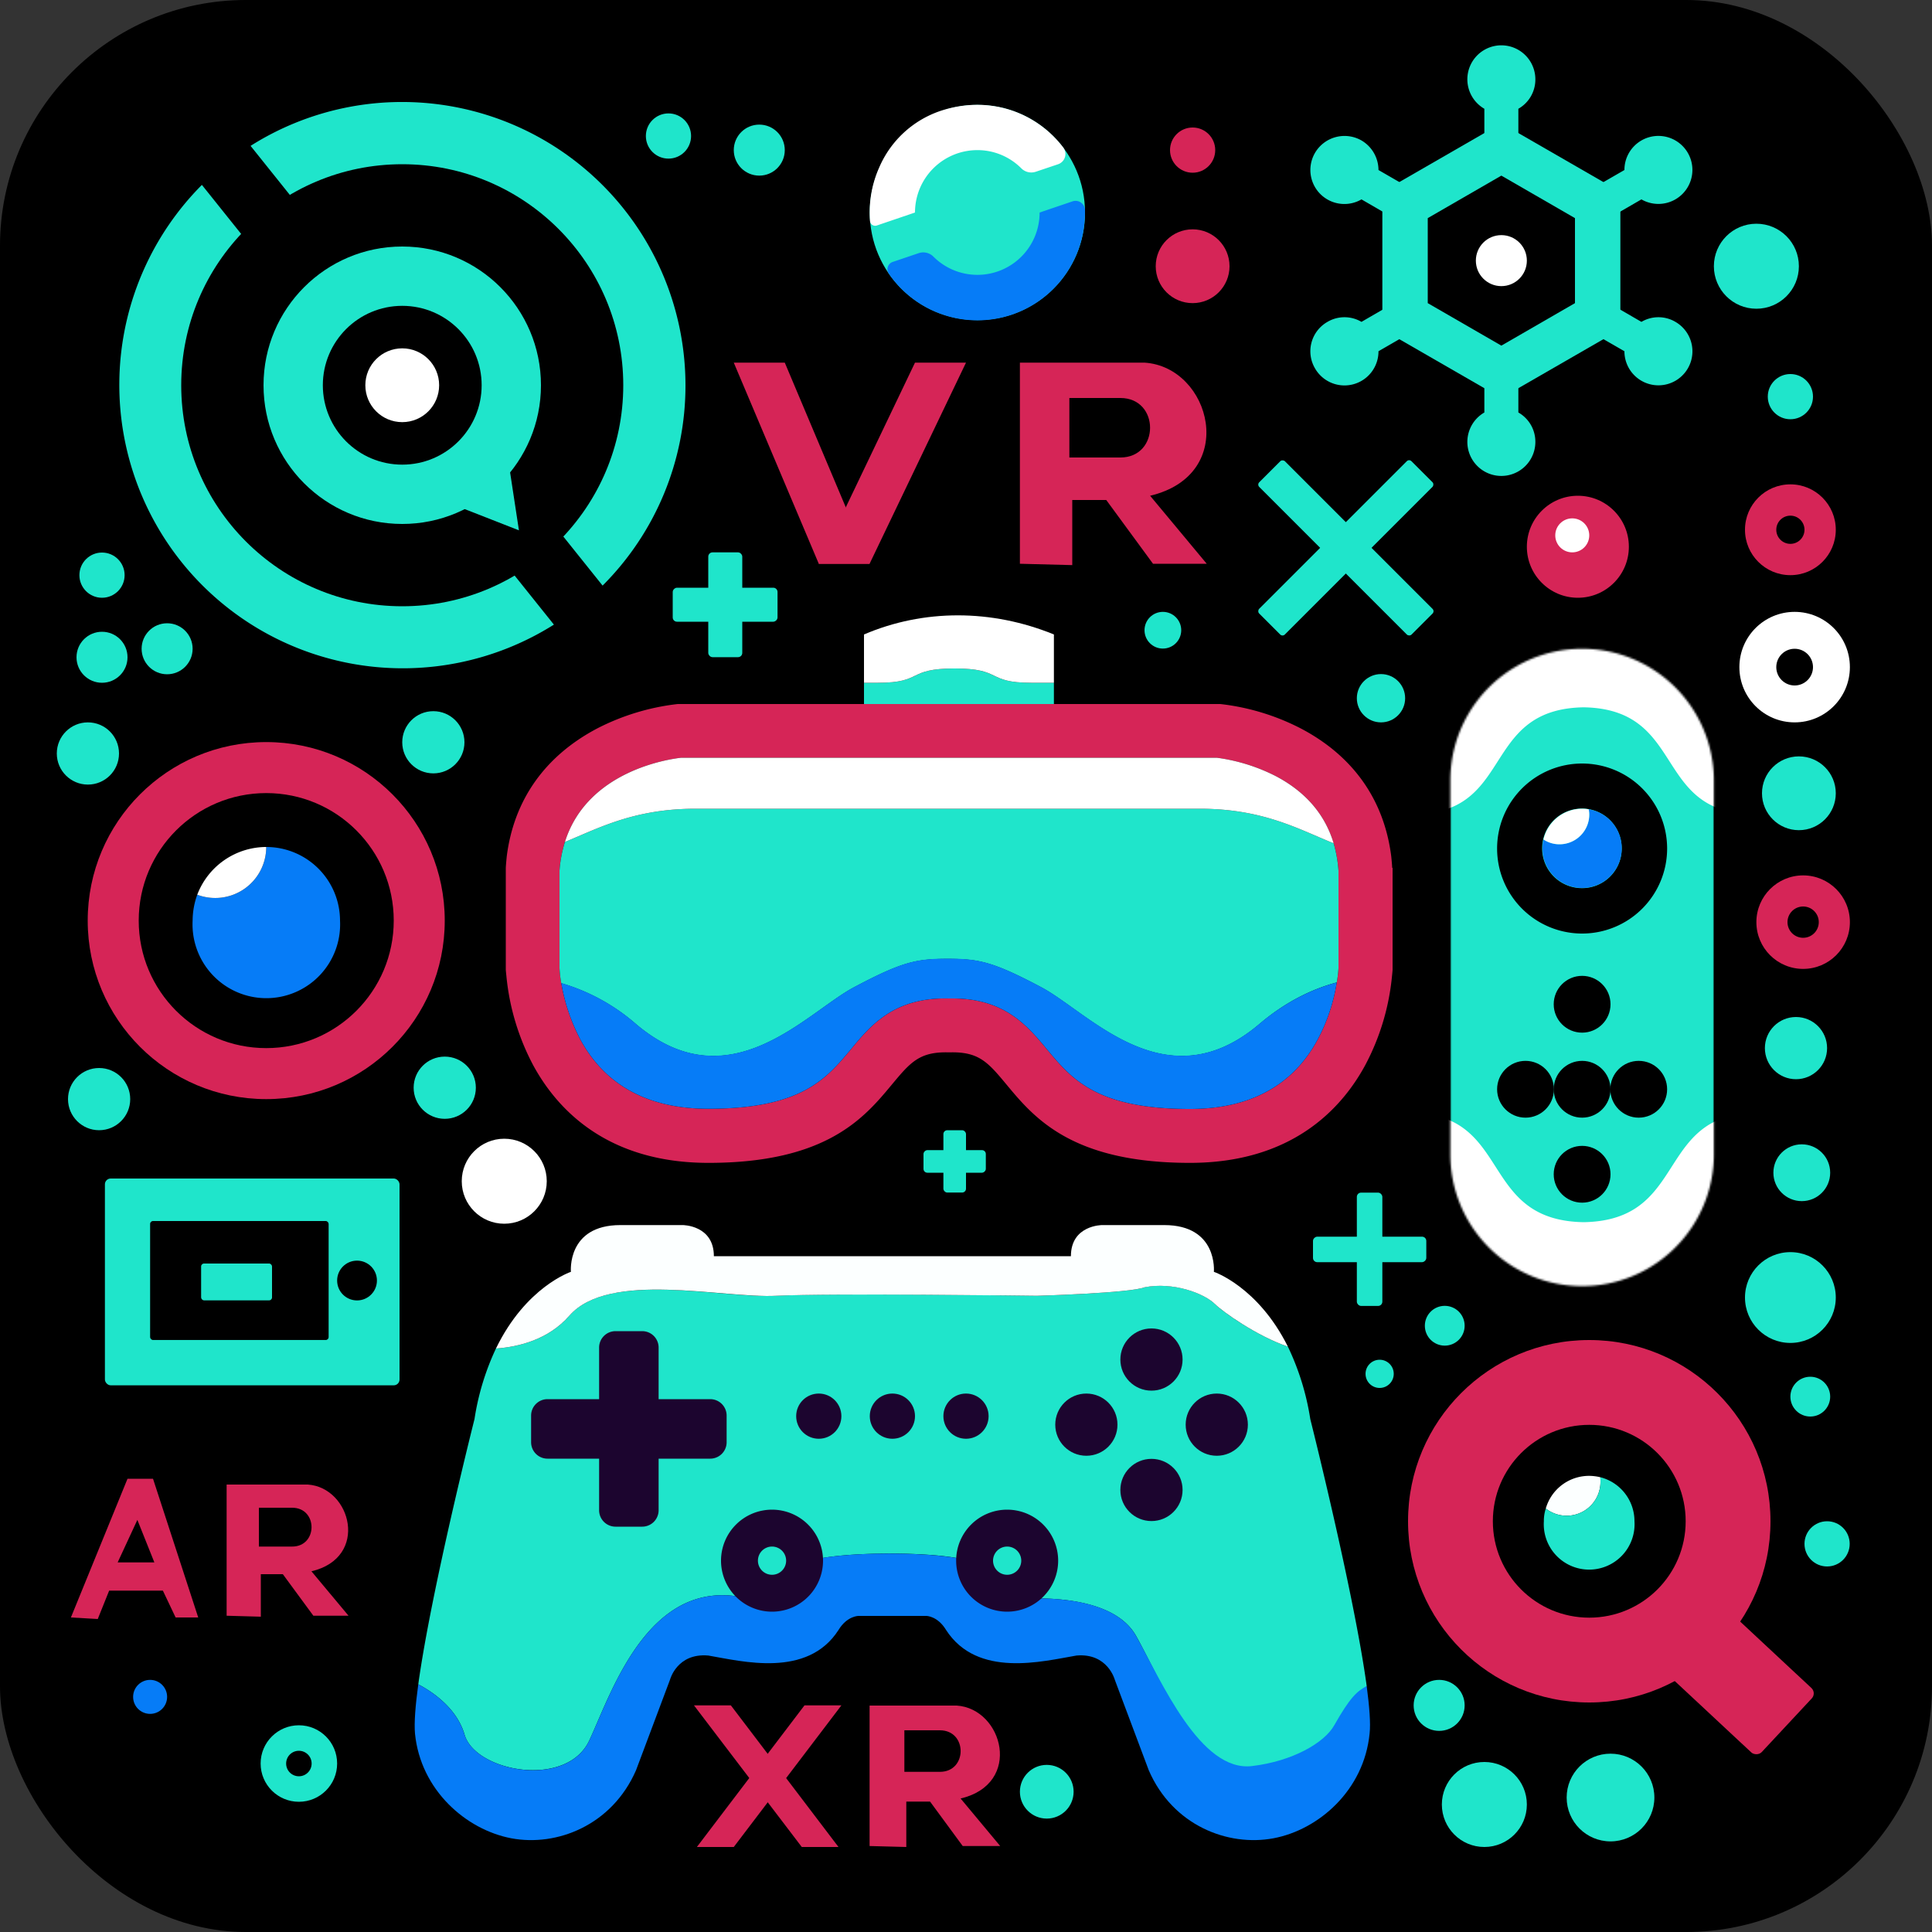 <svg id="Layer_2" data-name="Layer 2" xmlns="http://www.w3.org/2000/svg" xmlns:xlink="http://www.w3.org/1999/xlink" viewBox="0 0 1000 1000"><rect x="0" y="0" width="1000" height="1000" fill="#333333" stroke="none"/><defs><style>.cls-1{fill:#fff;}.cls-2{fill:#d62557;}.cls-3{fill:#1fe5cb;}.cls-4{fill:#067cf7;}.cls-5{fill:#fcffff;}.cls-6{fill:#1c052f;}.cls-7{mask:url(#mask);}</style><mask id="mask" x="746.01" y="334.02" width="145.82" height="334.6" maskUnits="userSpaceOnUse"><path class="cls-1" d="M887.1,404V597.5a68.2,68.2,0,0,1-136.4,0V404a68.2,68.2,0,1,1,136.4,0Z"/></mask></defs><title>Logo</title><rect width="1000" height="1000" rx="127.2"/><circle class="cls-2" cx="816.7" cy="283" r="26.4"/><circle class="cls-1" cx="813.8" cy="277.1" r="8.8"/><path class="cls-3" d="M104.5,95.7,286.7,323.3A146.7,146.7,0,0,1,104.5,95.7Z"/><path class="cls-3" d="M354.8,199.4a146.2,146.2,0,0,1-42.9,103.7L129.7,75.5A146.7,146.7,0,0,1,354.8,199.4Z"/><circle class="cls-2" cx="137.8" cy="476.5" r="92.4"/><g id="Gamepad"><path class="cls-3" d="M707.4,872.7c-8.1,9.5-14.4,25.4-24.1,32-11.9,8.1-26.4,9.6-35.2,10.3-24.9,10.2-46.9-44.9-60.1-68.3s-58.7-19.1-63.1-19.1-8.8-13.2-22-19.1-71.8-5.8-85,0-2.9,4.4-24.9,20.6c-55.8-19.1-76.3,46.9-88,71.8s-58.7,16.2-64.5-2.9c-3.9-13.6-16.2-22.1-24-26.2,6.7-48.7,29.1-137.3,29.1-137.3A132.6,132.6,0,0,1,256.7,698c12.1-.9,27.2-4.7,38-17,20.5-23.5,79.2-8.8,107.1-10.3s134.9,0,134.9,0,48.3-1.4,55.7-4.4c14.6-2.9,30.8,3,36.6,8.8,3.7,3.7,21.4,16.4,37.6,21.9a134,134,0,0,1,11.6,37.5S700.8,824.3,707.4,872.7Z"/><path class="cls-4" d="M708.9,897.3c-2.9,29.3-26.3,49.8-49.8,54.2s-52.1-6.6-64.5-35.2L577,869.4s-3.7-13.9-19.8-12.5c-17.6,3-51.3,11.8-67.5-13.2-4.4-7.3-10.2-7.3-10.2-7.3H444.3s-5.9,0-10.3,7.3c-16.1,25-49.8,16.2-67.4,13.2-16.2-1.4-19.8,12.5-19.8,12.5l-17.6,46.9c-12.5,28.6-41.1,39.6-64.5,35.2s-47-24.9-49.9-54.2c-.5-5.5.2-14.5,1.7-25.5,7.8,4.1,20.1,12.6,24,26.2,5.8,19.1,52.8,27.9,64.5,2.9s32.2-90.9,88-71.8c22-16.2,11.7-14.7,24.9-20.6s71.8-5.8,85,0,17.6,19.1,22,19.1,49.9-4.4,63.1,19.1,33.3,70.7,60.1,67.4c20.9-2.5,37.4-12,42.5-21.1,8.1-14.3,11.7-17.6,16.8-20.3C708.8,883.4,709.5,892,708.9,897.3Z"/><path class="cls-5" d="M666.6,697c-16.2-5.5-33.9-18.2-37.6-21.9-5.8-5.8-22-11.7-36.6-8.8-7.4,3-55.7,4.4-55.7,4.4s-107.1-1.4-134.9,0S315.2,657.5,294.7,681c-10.8,12.3-25.9,16.1-38,17,15.5-32,38.8-39.7,38.8-39.7s-2.2-24.2,25.6-24.2h32.3s16.1,0,16.1,16.1H554.3c0-16.1,16.1-16.1,16.1-16.1h32.2c27.9,0,25.7,24.2,25.7,24.2S651.1,665.9,666.6,697Z"/><path class="cls-6" d="M376.1,732.7v13.8a8.5,8.5,0,0,1-8.5,8.5H340.9v26.7a8.5,8.5,0,0,1-8.5,8.5H318.6a8.5,8.5,0,0,1-8.5-8.5V755H283.4a8.5,8.5,0,0,1-8.5-8.5V732.7a8.5,8.5,0,0,1,8.5-8.5h26.7V697.5a8.5,8.5,0,0,1,8.5-8.5h13.8a8.5,8.5,0,0,1,8.5,8.5v26.7h26.7A8.5,8.5,0,0,1,376.1,732.7Z"/><circle class="cls-6" cx="562.3" cy="737.4" r="16.1"/><circle class="cls-6" cx="596" cy="703.7" r="16.1"/><circle class="cls-6" cx="629.8" cy="737.4" r="16.1"/><circle class="cls-6" cx="596" cy="771.2" r="16.1"/><circle class="cls-6" cx="461.9" cy="733" r="11.7"/><circle class="cls-6" cx="423.8" cy="733" r="11.7"/><circle class="cls-6" cx="500" cy="733" r="11.7"/><path class="cls-6" d="M399.6,781.4A26.4,26.4,0,1,0,426,807.8,26.4,26.4,0,0,0,399.6,781.4Zm0,33.7a7.3,7.3,0,1,1,7.3-7.3A7.3,7.3,0,0,1,399.6,815.1Z"/><path class="cls-6" d="M521.3,781.4a26.4,26.4,0,1,0,26.4,26.4A26.4,26.4,0,0,0,521.3,781.4Zm0,33.7a7.3,7.3,0,1,1,7.3-7.3A7.3,7.3,0,0,1,521.3,815.1Z"/></g><g id="Headset"><path class="cls-3" d="M545.5,353.4v30.8H447.2V353.4h7.3c23.5,0,14.7-7.4,39.6-7.4s16.2,7.4,39.6,7.4Z"/><path class="cls-1" d="M545.5,328.4v25H533.7c-23.4,0-14.6-7.4-39.6-7.4s-16.1,7.4-39.6,7.4h-7.3v-25C478,315.2,513.2,315.2,545.5,328.4Z"/><path class="cls-2" d="M720.6,449.2c-.1-2-.3-4-.5-6-3.7-29.2-19.7-51.9-46.7-66.1a120.1,120.1,0,0,0-41.8-12.7H350.8A120.7,120.7,0,0,0,309,377.1c-26.9,14.2-43,36.9-46.7,66.1-.2,2-.4,4-.5,6v52.7c0,.2.1,1.4.3,3.2a123.5,123.5,0,0,0,13.9,46.3c12.5,23,38.4,50.5,90.7,50.5,61.2,0,80.7-23.4,94.9-40.5,9.5-11.4,14.2-17.1,29.3-16.7h.8c15.1-.4,19.8,5.3,29.3,16.7,14.2,17.1,33.7,40.5,94.9,40.5,52.3,0,78.2-27.5,90.7-50.5a123.2,123.2,0,0,0,13.9-46.2c.2-1.9.3-3.1.3-3.3V449.2Zm-27.8,51.9a55.4,55.4,0,0,1-.9,7.4,93.4,93.4,0,0,1-9.9,29.6C669.1,562,646.8,574,615.8,574c-48.1,0-61-15.5-73.5-30.4-10.4-12.6-22.2-26.8-49.2-26.8h-1.9c-28.4-.7-40.5,13.8-51.1,26.7-12.5,14.9-25.4,30.4-73.5,30.4-30.7,0-52.8-11.8-65.8-35.1a98.7,98.7,0,0,1-10.3-30,61.9,61.9,0,0,1-.9-7.8V450.6a65.9,65.9,0,0,1,2.8-14.8c11.7-37.3,54.8-43,60.2-43.6H629.8a94.3,94.3,0,0,1,30.7,9.6c15.3,8.1,25.3,19.7,29.8,34.7a69.1,69.1,0,0,1,2.5,14.1Z"/><path class="cls-3" d="M692.8,450.6v50.5a55.4,55.4,0,0,1-.9,7.4c-12.7,3.4-26.5,10-40.1,21.6-48.4,41-88-5.9-112.9-19.1s-32.3-14.7-48.4-14.7S467,497.8,442.1,511s-64.5,60.1-112.9,19.1a102.5,102.5,0,0,0-38.7-21.2,61.9,61.9,0,0,1-.9-7.8V450.6a65.9,65.9,0,0,1,2.8-14.8c17.5-7.2,35.9-17.2,67.6-17.2H621c32.7,0,51.2,10.6,69.3,17.9A69.1,69.1,0,0,1,692.8,450.6Z"/><path class="cls-4" d="M691.9,508.5a93.4,93.4,0,0,1-9.9,29.6C669.1,562,646.8,574,615.8,574c-48.1,0-61-15.5-73.5-30.4-10.4-12.6-22.2-26.8-49.2-26.8h-1.9c-28.4-.7-40.5,13.8-51.1,26.7-12.5,14.9-25.4,30.4-73.5,30.4-30.7,0-52.8-11.8-65.8-35.1a98.7,98.7,0,0,1-10.3-30,102.5,102.5,0,0,1,38.7,21.2c48.4,41,88-5.9,112.9-19.1s32.2-14.7,48.4-14.7,23.4,1.5,48.4,14.7,64.5,60.1,112.9,19.1C665.4,518.5,679.2,511.9,691.9,508.5Z"/><path class="cls-1" d="M690.3,436.5c-18.1-7.3-36.6-17.9-69.3-17.9H360c-31.7,0-50.1,10-67.6,17.2,11.7-37.3,54.8-43,60.2-43.6H629.8a94.3,94.3,0,0,1,30.7,9.6C675.8,409.9,685.8,421.5,690.3,436.5Z"/></g><circle cx="137.8" cy="476.5" r="66"/><polygon class="cls-3" points="838.7 170.5 838.7 99.3 777.1 63.8 715.5 99.3 715.5 170.5 777.1 206 838.7 170.5"/><path class="cls-3" d="M794.7,228.7a17.6,17.6,0,1,1-26.4-15.2V155.4h17.6v58.1A17.4,17.4,0,0,1,794.7,228.7Z"/><path class="cls-3" d="M794.7,41.1a17.6,17.6,0,1,0-26.4,15.2v58.1h17.6V56.3A17.4,17.4,0,0,0,794.7,41.1Z"/><path class="cls-3" d="M867.2,166.6a17.6,17.6,0,1,1-26.4,15.2l-50.3-29,8.8-15.3,50.3,29.1A17.3,17.3,0,0,1,867.2,166.6Z"/><path class="cls-3" d="M704.7,72.7a17.7,17.7,0,0,0-24.1,6.5,17.6,17.6,0,0,0,24.1,24l50.2,29.1,8.8-15.3L713.5,88A17.8,17.8,0,0,0,704.7,72.7Z"/><path class="cls-3" d="M849.6,72.7a17.6,17.6,0,1,1,0,30.5l-50.3,29.1L790.5,117l50.3-29A17.6,17.6,0,0,1,849.6,72.7Z"/><path class="cls-3" d="M687.1,166.6a17.5,17.5,0,0,0-6.5,24,17.6,17.6,0,0,0,32.9-8.8l50.2-29-8.8-15.3-50.2,29.1A17.3,17.3,0,0,0,687.1,166.6Z"/><polygon points="815.2 156.9 815.2 112.9 777.1 90.9 739 112.9 739 156.9 777.1 178.9 815.2 156.9"/><circle class="cls-1" cx="777.1" cy="134.9" r="13.2"/><g class="cls-7"><path class="cls-3" d="M887.1,404V597.5a68.2,68.2,0,0,1-136.4,0V404a68.2,68.2,0,1,1,136.4,0Z"/><path class="cls-1" d="M890,405.1v13.5c-31.2-11.1-24.1-51.7-70.3-52.5-46.7.8-39,42.1-71.1,52.8h-.8V405.1a71.1,71.1,0,0,1,142.2,0Z"/><path class="cls-1" d="M891.8,578.7v17a72.9,72.9,0,1,1-145.8,0V578.2l.8.3c32.9,10.9,25.1,53.3,72.9,54.1C867.1,631.8,859.8,590.1,891.8,578.7Z"/></g><path d="M818.9,395.2a44,44,0,1,0,44,43.9A44,44,0,0,0,818.9,395.2Zm0,64.5a20.6,20.6,0,1,1,20.5-20.6A20.5,20.5,0,0,1,818.9,459.7Z"/><path class="cls-4" d="M839.4,439.1a20.5,20.5,0,1,1-41,0,24,24,0,0,1,.5-4.6,14.8,14.8,0,0,0,8.3,2.5,15.4,15.4,0,0,0,15.4-15.4,12.4,12.4,0,0,0-.3-2.7A20.4,20.4,0,0,1,839.4,439.1Z"/><path class="cls-1" d="M822.6,421.6A15.4,15.4,0,0,1,807.2,437a14.8,14.8,0,0,1-8.3-2.5,20.6,20.6,0,0,1,20-15.9,18.7,18.7,0,0,1,3.4.3A12.4,12.4,0,0,1,822.6,421.6Z"/><circle cx="818.9" cy="519.8" r="14.7"/><circle cx="818.9" cy="607.8" r="14.7"/><circle cx="818.9" cy="563.8" r="14.7"/><circle cx="789.6" cy="563.8" r="14.7"/><circle cx="848.2" cy="563.8" r="14.7"/><path class="cls-4" d="M176,476.5a38.2,38.2,0,1,1-76.3,0,39.8,39.8,0,0,1,2.4-13.4,26.4,26.4,0,0,0,35.7-24.7A38.2,38.2,0,0,1,176,476.5Z"/><path class="cls-1" d="M137.8,438.4a26.4,26.4,0,0,1-35.7,24.7A38.3,38.3,0,0,1,137.8,438.4Z"/><circle class="cls-3" cx="52.8" cy="297.7" r="11.7"/><circle class="cls-3" cx="52.8" cy="340.2" r="13.2"/><circle class="cls-3" cx="224.3" cy="384.2" r="16.1"/><circle class="cls-3" cx="230.2" cy="563" r="16.1"/><circle class="cls-3" cx="51.3" cy="568.9" r="16.1"/><circle class="cls-3" cx="45.5" cy="390" r="16.1"/><circle class="cls-1" cx="261" cy="611.4" r="22"/><circle class="cls-3" cx="86.5" cy="335.8" r="13.2"/><circle class="cls-3" cx="346" cy="70.4" r="11.7"/><circle class="cls-2" cx="617.3" cy="77.7" r="11.7"/><circle class="cls-2" cx="617.3" cy="137.8" r="19.1"/><circle class="cls-3" cx="909.1" cy="137.8" r="22"/><circle class="cls-3" cx="926.7" cy="205.3" r="11.7"/><circle class="cls-2" cx="926.7" cy="274.2" r="23.5"/><circle cx="926.7" cy="274.2" r="7.3"/><circle class="cls-1" cx="928.9" cy="345.3" r="28.6"/><circle cx="928.9" cy="345.3" r="9.5"/><circle class="cls-3" cx="931.1" cy="410.6" r="19.1"/><circle class="cls-2" cx="933.3" cy="477.3" r="24.2"/><circle cx="933.3" cy="477.3" r="8.1"/><circle class="cls-3" cx="154.7" cy="912.8" r="19.8"/><circle cx="154.7" cy="912.8" r="6.6"/><circle class="cls-3" cx="929.6" cy="542.5" r="16.1"/><circle class="cls-3" cx="932.6" cy="607" r="14.7"/><circle class="cls-3" cx="744.9" cy="882.7" r="13.2"/><circle class="cls-3" cx="945.7" cy="799.1" r="11.7"/><circle class="cls-3" cx="937" cy="722.9" r="10.3"/><circle class="cls-3" cx="926.7" cy="671.6" r="23.5"/><circle class="cls-3" cx="747.8" cy="686.2" r="10.3"/><circle class="cls-3" cx="714.1" cy="711.1" r="7.3"/><circle class="cls-3" cx="768.3" cy="934" r="22"/><circle class="cls-3" cx="833.6" cy="930.4" r="22.7"/><circle class="cls-3" cx="541.8" cy="927.4" r="13.9"/><circle class="cls-3" cx="601.9" cy="326.2" r="9.5"/><circle class="cls-3" cx="714.8" cy="361.4" r="12.5"/><circle class="cls-3" cx="393" cy="77.7" r="13.2"/><rect class="cls-3" x="366.6" y="285.9" width="17.6" height="54.25" rx="2.2"/><rect class="cls-3" x="366.6" y="285.9" width="17.6" height="54.25" rx="2.2" transform="translate(62.3 688.4) rotate(-90)"/><rect class="cls-3" x="488.3" y="585" width="11.7" height="32.26" rx="2"/><rect class="cls-3" x="488.3" y="585" width="11.7" height="32.26" rx="2" transform="translate(-107 1095.3) rotate(-90)"/><rect class="cls-3" x="702.3" y="617.3" width="13.2" height="58.65" rx="2.2"/><rect class="cls-3" x="702.3" y="617.3" width="13.2" height="58.65" rx="2.2" transform="translate(62.3 1355.6) rotate(-90)"/><polygon class="cls-2" points="473.6 187.7 500 187.7 450.1 291.8 423.8 291.8 473.6 187.7"/><polygon class="cls-2" points="379.8 187.7 406.2 187.7 450.1 291.8 423.8 291.8 379.8 187.7"/><path class="cls-2" d="M595.3,256.6c46.2-11,31.5-66.7-2.9-68.9H527.9V291.8l27.1.7V258.8h17.6l24.2,33h27.8Zm-15.4-19.8H553.5V206h26.4C600.4,206,600.4,236.8,579.9,236.8Z"/><circle class="cls-2" cx="822.6" cy="787.4" r="93.8"/><polygon class="cls-2" points="360.7 956 416.4 882.7 435.5 882.7 379.8 956 360.7 956"/><polygon class="cls-2" points="434 956 378.3 882.7 359.2 882.7 415 956 434 956"/><path class="cls-2" d="M497.2,930.9c32.3-7.6,22-46.5-2-48.1H450.1v72.7l19,.5V932.5h12.3l16.9,23h19.4Zm-10.7-13.8H468.1V895.6h18.4C500.8,895.6,500.8,917.1,486.5,917.1Z"/><circle cx="822.6" cy="787.4" r="49.9"/><path class="cls-2" d="M161.2,813.3c30.1-7.1,20.6-43.4-1.9-44.9h-42v67.9l17.7.5v-22h11.4l15.8,21.5h18.2Zm-10-12.8H134V780.4h17.2C164.6,780.4,164.6,800.5,151.2,800.5Z"/><path class="cls-2" d="M79.2,765.4H66L36.7,837.2l13.9.8,5.9-14.7H84.3l6.6,13.9h11.7ZM60.9,808.7l10.2-22,8.8,22Z"/><path class="cls-5" d="M828.4,766.9a17.5,17.5,0,0,1-28.3,13.9,23.3,23.3,0,0,1,22.5-16.9,26.2,26.2,0,0,1,5.7.7A17.7,17.7,0,0,1,828.4,766.9Z"/><path class="cls-3" d="M846,787.4a23.5,23.5,0,1,1-46.9,0,20.7,20.7,0,0,1,1-6.6,17.5,17.5,0,0,0,28.3-13.9,17.7,17.7,0,0,0-.1-2.3A23.5,23.5,0,0,1,846,787.4Z"/><rect class="cls-2" x="870.3" y="820.1" width="45.6" height="87.02" rx="3.8" transform="translate(-347.7 927.5) rotate(-47)"/><rect class="cls-3" x="687.2" y="227.9" width="18.8" height="111.48" rx="1.7" transform="translate(3.5 575.6) rotate(-45)"/><rect class="cls-3" x="687.2" y="227.9" width="18.8" height="111.48" rx="1.7" transform="translate(988.6 976.7) rotate(-135)"/><circle cx="208.2" cy="199.4" r="114.4"/><circle class="cls-3" cx="208.2" cy="199.4" r="71.8"/><circle class="cls-3" cx="505.9" cy="110" r="55.7"/><circle cx="208.2" cy="199.4" r="41.1"/><circle class="cls-1" cx="208.2" cy="199.4" r="19.1"/><polygon class="cls-3" points="268.6 274.5 237.7 262.4 263.6 241.7 268.6 274.5"/><rect class="cls-3" x="54.3" y="610" width="152.5" height="107.04" rx="3"/><path class="cls-4" d="M560.9,118.5a55.6,55.6,0,0,1-100.8,23.2,4,4,0,0,1,1.9-6.1l13.6-4.6a7.4,7.4,0,0,1,7.5,1.8,32.2,32.2,0,0,0,55-22.8h0l17.1-5.8a4.9,4.9,0,0,1,6.4,4.6A65.5,65.5,0,0,1,560.9,118.5Z"/><rect x="77.7" y="632" width="92.4" height="61.58" rx="1.5"/><path class="cls-1" d="M547.7,85l-11.6,3.9a7.3,7.3,0,0,1-7.5-1.8,32,32,0,0,0-22.7-9.4A32.3,32.3,0,0,0,473.6,110h0l-19.7,6.7a2.7,2.7,0,0,1-3.6-2.4,57.4,57.4,0,0,1,4.9-27.9,52.9,52.9,0,0,1,31.6-29c25.6-8.5,49.9,1,63.5,18.9A5.6,5.6,0,0,1,547.7,85Z"/><rect class="cls-3" x="104.1" y="654" width="36.7" height="19.06" rx="1.5"/><circle cx="184.8" cy="662.8" r="10.3"/><circle class="cls-4" cx="77.7" cy="878.3" r="8.8"/></svg>